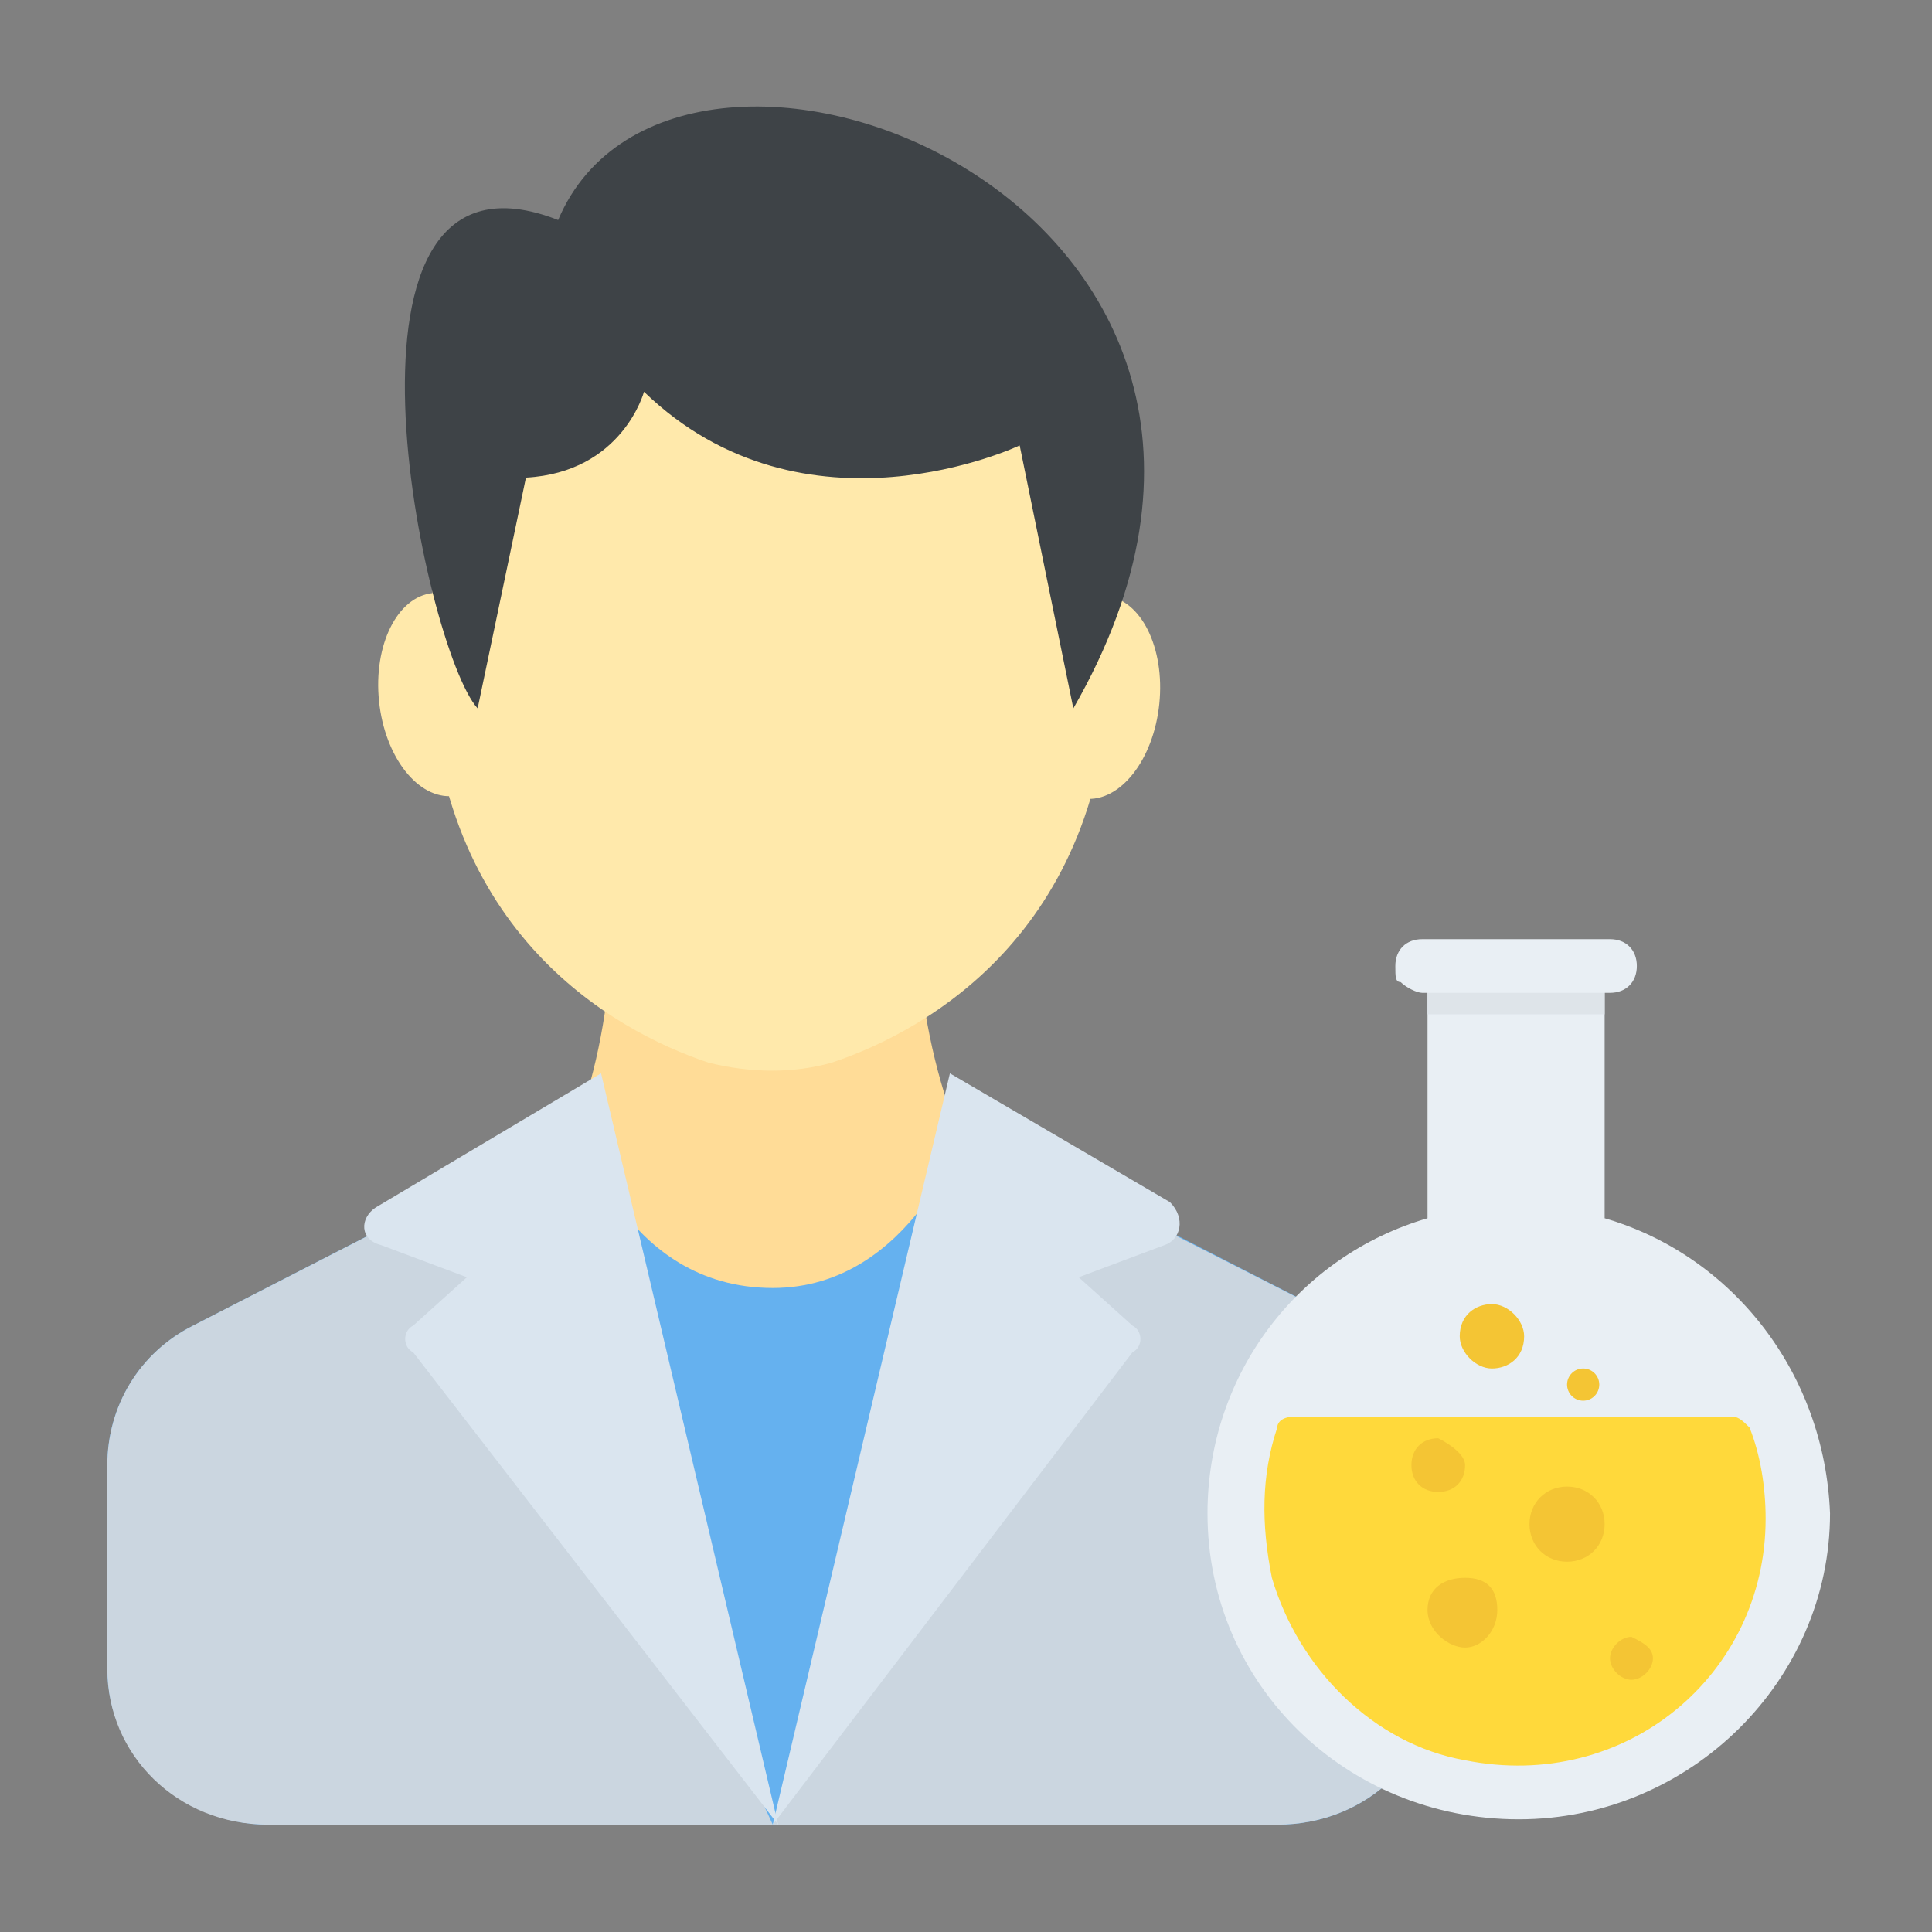 <?xml version="1.0" encoding="utf-8"?>
<!-- Generator: Adobe Illustrator 18.0.0, SVG Export Plug-In . SVG Version: 6.00 Build 0)  -->
<!DOCTYPE svg PUBLIC "-//W3C//DTD SVG 1.1//EN" "http://www.w3.org/Graphics/SVG/1.1/DTD/svg11.dtd">
<svg version="1.1" id="Layer_1" xmlns="http://www.w3.org/2000/svg" xmlns:xlink="http://www.w3.org/1999/xlink" x="0px" y="0px"
	 viewBox="0 0 36 36" enable-background="new 0 0 36 36" xml:space="preserve">
<rect x="0" y="0" width="36" height="36" fill="#808080" stroke="none"/>
<g>
	<g>
		<g>
			<g>
				<g>
					<path fill="#FFDC97" d="M17.2,16.2h-5.8v0.9c0,2.4-0.7,4.7-2.1,6.6v3.7h9.9v-3.7c-1.3-1.9-2.1-4.2-2.1-6.6V16.2z"/>
				</g>
			</g>
			<g>
				<g>
					<path fill="#65B1EF" d="M26.8,27.3v3.8c0,1.6-1.3,2.9-3,2.9H5c-1.6,0-3-1.3-3-2.9v-3.8c0-1.1,0.6-2.1,1.6-2.6l7.2-3.7
						c0,0,0.8,3,3.6,3c2.6,0,3.6-3,3.6-3l7.2,3.7C26.2,25.2,26.8,26.2,26.8,27.3z"/>
				</g>
			</g>
			<g>
				<g>
					<path fill="#CBD6E0" d="M9,22.3l-1.7,0.5l-3.7,1.9c-1,0.5-1.6,1.5-1.6,2.6v3.8C2,32.7,3.3,34,5,34h9.4L9,22.3z"/>
				</g>
				<g>
					<path fill="#CBD6E0" d="M26.8,31.1v-3.8c0-1.1-0.6-2.1-1.6-2.6l-5.5-2.8L14.4,34h9.4C25.5,34,26.8,32.7,26.8,31.1z"/>
				</g>
			</g>
			<g>
				<g>
					<g>
						<path fill="#FFE9AB" d="M20.7,12.1c0,5.2-3.4,7.1-5.2,7.7c-0.7,0.2-1.5,0.2-2.3,0C11.4,19.2,8,17.3,8,12.1c0-4.4,2.9-8,6.4-8
							C17.9,4.1,20.7,7.7,20.7,12.1z"/>
					</g>
				</g>
				<g>
					<g>
						<g>
							
								<ellipse transform="matrix(0.995 0.102 -0.102 0.995 1.436 -2.024)" fill="#FFE9AB" cx="20.4" cy="13" rx="1.2" ry="1.9"/>
						</g>
					</g>
					<g>
						<g>
							
								<ellipse transform="matrix(-0.995 0.102 -0.102 -0.995 17.841 25.03)" fill="#FFE9AB" cx="8.3" cy="13" rx="1.2" ry="1.9"/>
						</g>
					</g>
				</g>
				<g>
					<g>
						<path fill="#3E4347" d="M20,13.2l-1-4.9c0,0-4,1.9-7-1c0,0-0.4,1.5-2.2,1.6l-0.9,4.3c-1-1.1-3.1-10.9,1.5-9.1
							C12.6-1.1,25.4,3.8,20,13.2z"/>
					</g>
				</g>
			</g>
		</g>
		<g>
			<g>
				<g>
					<path fill="#DAE5EF" d="M21.7,23.2l-1.6,0.6l1,0.9c0.2,0.1,0.2,0.4,0,0.5L14.4,34l3.3-14l4.1,2.4C22.1,22.7,22,23.1,21.7,23.2z
						"/>
				</g>
			</g>
			<g>
				<g>
					<path fill="#DAE5EF" d="M7.1,23.2l1.6,0.6l-1,0.9c-0.2,0.1-0.2,0.4,0,0.5l6.8,8.8l-3.3-14L7,22.5C6.7,22.7,6.7,23.1,7.1,23.2z"
						/>
				</g>
			</g>
		</g>
	</g>
	<g>
		<g>
			<g>
				<g>
					<g>
						<path fill="#E9EFF4" d="M29.9,22.7v-4.4h-3.3v4.4c-2.4,0.7-4.1,2.9-4.1,5.5c0,3.2,2.6,5.7,5.8,5.7c3.2,0,5.8-2.6,5.8-5.7
							C34,25.6,32.3,23.4,29.9,22.7z"/>
					</g>
				</g>
				<g>
					<g>
						<rect x="26.6" y="18.3" fill="#DEE4E9" width="3.3" height="0.6"/>
					</g>
				</g>
			</g>
			<g>
				<g>
					<path fill="#E9EFF4" d="M30.5,18c0,0.3-0.2,0.5-0.5,0.5h-3.5c-0.1,0-0.3-0.1-0.4-0.2C26,18.3,26,18.2,26,18
						c0-0.3,0.2-0.5,0.5-0.5H30C30.3,17.5,30.5,17.7,30.5,18z"/>
				</g>
			</g>
		</g>
		<g>
			<g>
				<path fill="#FFD93B" d="M32.9,28.3c0,2.9-2.6,5.1-5.6,4.5c-1.7-0.3-3.1-1.7-3.6-3.4c-0.2-1-0.2-1.9,0.1-2.8
					c0-0.1,0.1-0.2,0.3-0.2h8.2c0.1,0,0.2,0.1,0.3,0.2C32.8,27.1,32.9,27.7,32.9,28.3z"/>
			</g>
		</g>
		<g>
			<g>
				<path fill="#F4C534" d="M27.9,30c0,0.4-0.3,0.7-0.6,0.7s-0.7-0.3-0.7-0.7s0.3-0.6,0.7-0.6S27.9,29.6,27.9,30z"/>
			</g>
		</g>
		<g>
			<g>
				<path fill="#F4C534" d="M27.3,27.3c0,0.3-0.2,0.5-0.5,0.5c-0.3,0-0.5-0.2-0.5-0.5s0.2-0.5,0.5-0.5C27,26.9,27.3,27.1,27.3,27.3z
					"/>
			</g>
		</g>
		<g>
			<g>
				<g>
					<circle fill="#F4C534" cx="29.5" cy="25.8" r="0.3"/>
				</g>
			</g>
			<g>
				<g>
					<path fill="#F4C534" d="M28.4,24.9c0,0.4-0.3,0.6-0.6,0.6s-0.6-0.3-0.6-0.6c0-0.4,0.3-0.6,0.6-0.6S28.4,24.6,28.4,24.9z"/>
				</g>
			</g>
		</g>
		<g>
			<g>
				<path fill="#F4C534" d="M30.8,30.9c0,0.2-0.2,0.4-0.4,0.4c-0.2,0-0.4-0.2-0.4-0.4s0.2-0.4,0.4-0.4
					C30.6,30.6,30.8,30.7,30.8,30.9z"/>
			</g>
		</g>
		<g>
			<g>
				<path fill="#F4C534" d="M29.9,28.4c0,0.4-0.3,0.7-0.7,0.7s-0.7-0.3-0.7-0.7c0-0.4,0.3-0.7,0.7-0.7S29.9,28,29.9,28.4z"/>
			</g>
		</g>
	</g>
</g>
</svg>
